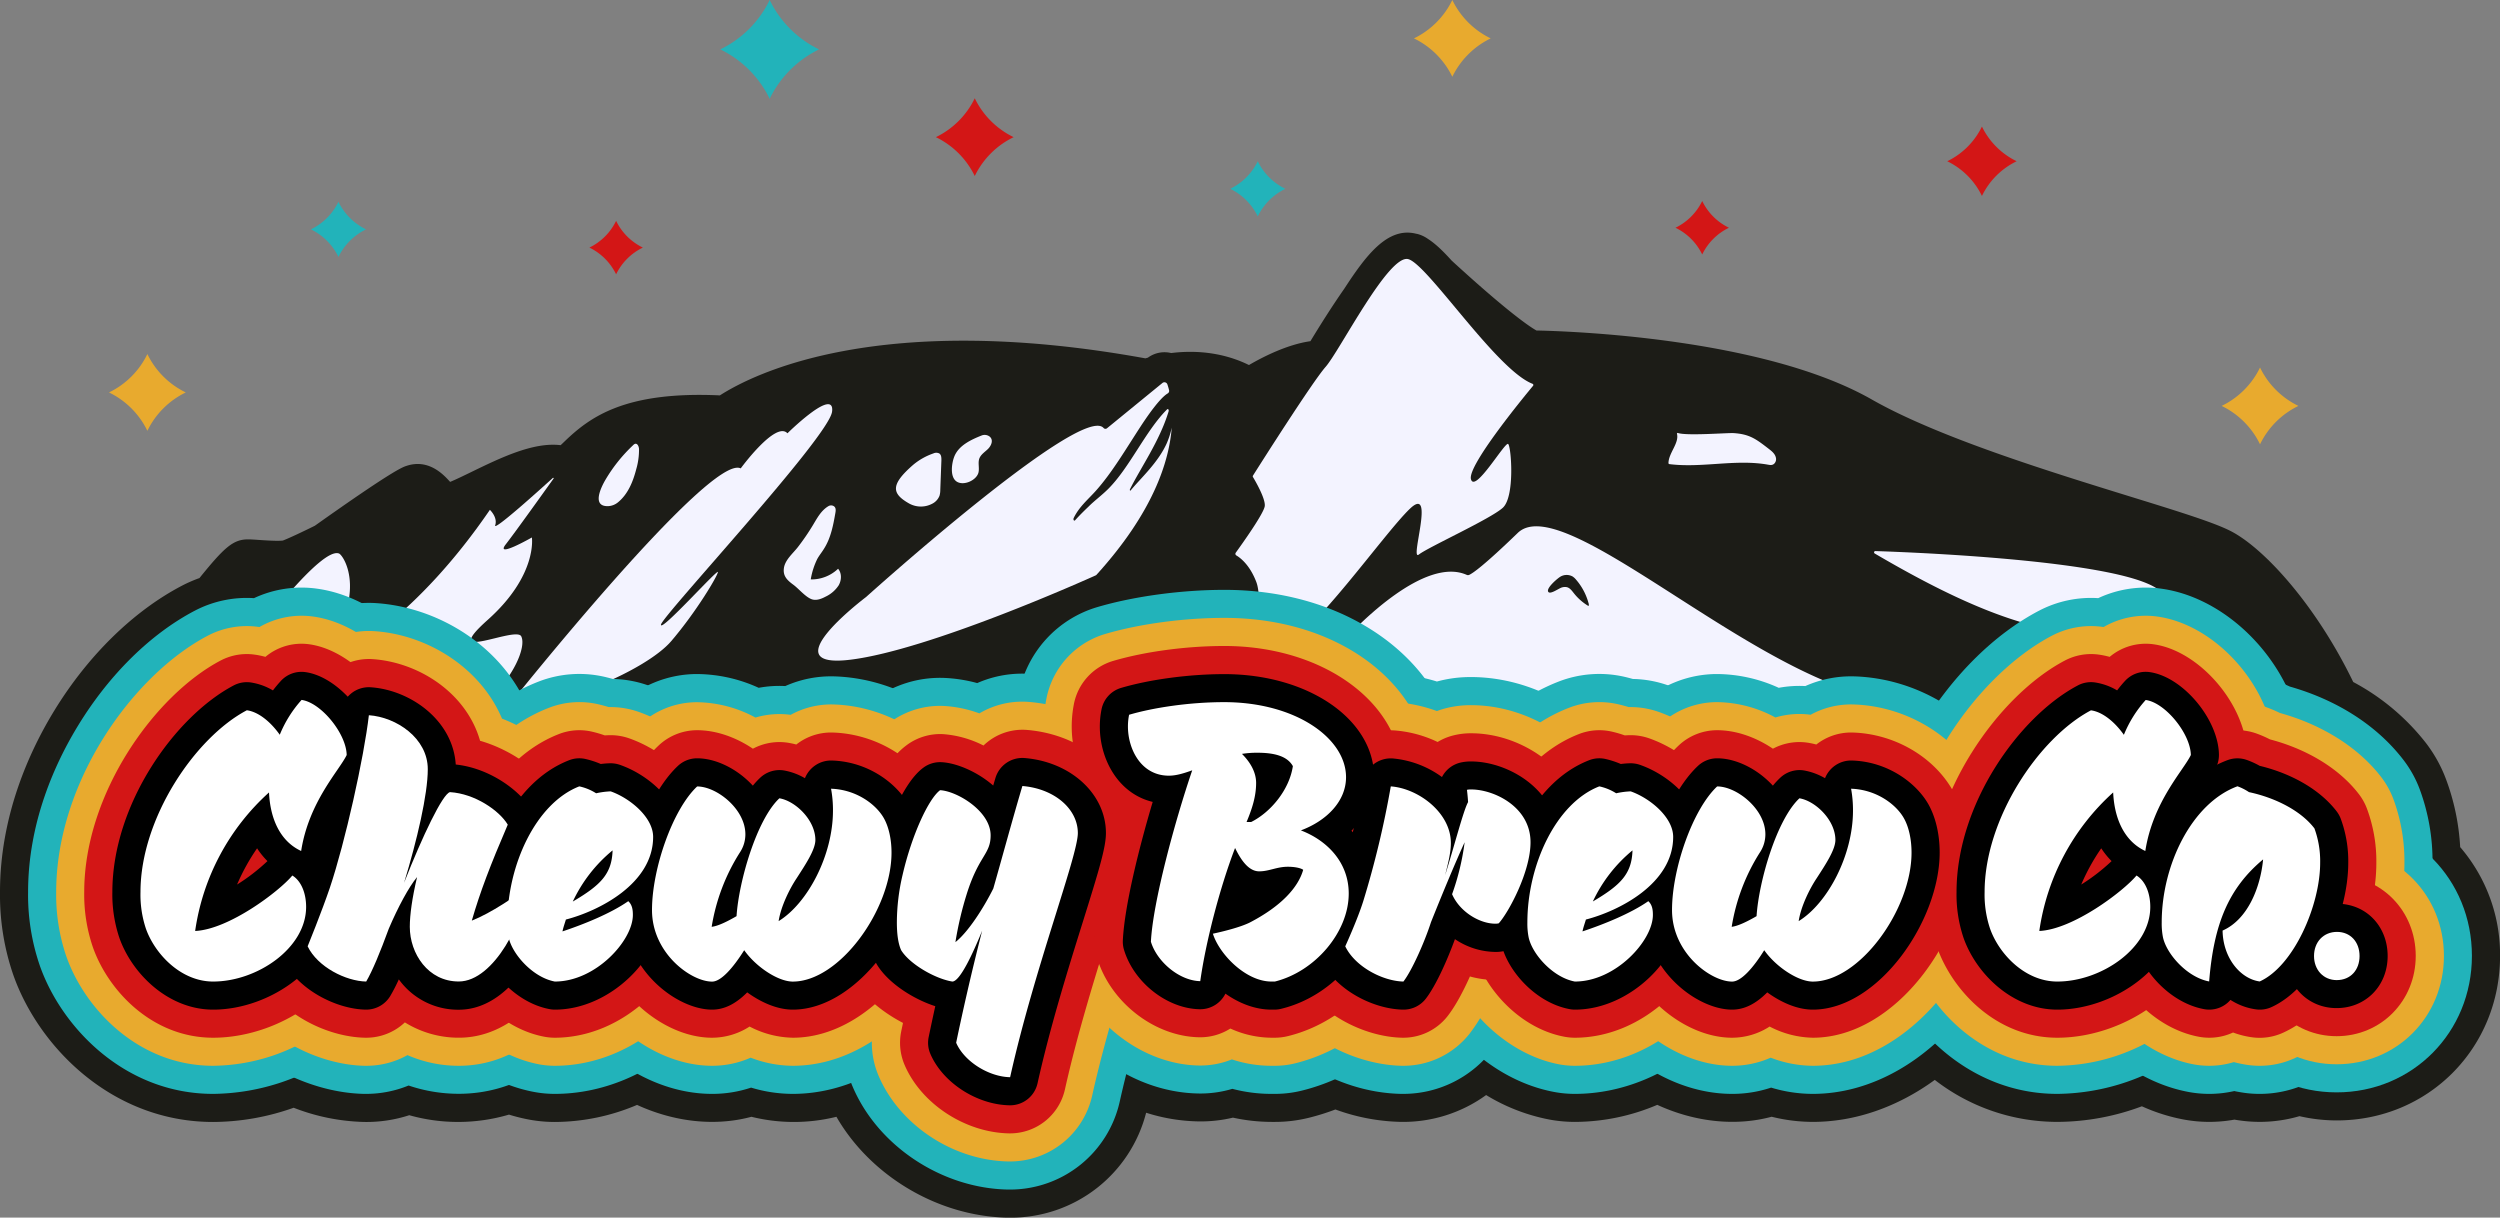 <svg id="Layer_1" data-name="Layer 1" xmlns="http://www.w3.org/2000/svg" viewBox="0 0 1172.16 570.9"><rect x="0" y="0" width="1172.16" height="570.9" fill="#808080" stroke="none"/><defs><style>.cls-1{fill:#fff;}.cls-2{fill:#1c1c17;}.cls-3{fill:#f3f3ff;}.cls-4{fill:#22b3ba;}.cls-5{fill:#e8aa2e;}.cls-6{fill:#d31616;}</style></defs><path class="cls-1" d="M1463.61,939.33a96.6,96.6,0,0,0-5.82-32.13,53.07,53.07,0,0,0-7.59-13.9c-8.48-11.14-20-20.37-33.76-27.1-17.65-38.36-42.07-62.87-53.47-68.72-19.44-10-118.93-33.55-168.77-62s-144.4-30.65-152.62-30.65c-6.37,0-32.43-23.06-47.18-36.61-3.79-4.2-7-7.33-9.25-8.6v0a2,2,0,0,0-1.11-.49l-.13,0c-4.45-1.16-12.09,8.81-19.55,20.29-9.82,14.05-19.21,30.23-19.21,30.23-13.46-2-36.25,13.69-36.25,13.69-13.68-9.86-29.38-9.17-38.95-7.37a7.88,7.88,0,0,0-.84-.89c.12.35.23.65.34,1a53.49,53.49,0,0,0-8.4,2.29l-1.14-.21c-142.67-26.47-195.46,17.41-195.46,17.41-68.78-4.49-64.29,26.16-79.13,23.17s-46.46,19.44-53.46,17.94-9.45-10.46-14-9-40.33,26.91-40.33,26.91-13.46,6.73-18,8.23-17.14,0-20.13,0c-1.55,0-8.59,8.32-15,16.29a52.33,52.33,0,0,0-10.11,4c-20.55,10.8-39.87,29.79-54.39,53.47C349.15,894.19,336.3,922,336.3,955a102,102,0,0,0,5.45,34.38c10.12,29,39.88,60.27,81.31,60.27a101.42,101.42,0,0,0,38-7.66,86.4,86.4,0,0,0,32.8,7.65h1a52.6,52.6,0,0,0,19.86-3.88,73.11,73.11,0,0,0,23.56,3.88,68.09,68.09,0,0,0,23.58-4.18,71,71,0,0,0,11.79,3.29,52,52,0,0,0,9.65.89,86.3,86.3,0,0,0,38.8-9.43,73,73,0,0,0,34.93,9.43,57.26,57.26,0,0,0,18.3-2.94,67.51,67.51,0,0,0,19.55,2.94,77.17,77.17,0,0,0,27.43-5.19c.25.66.47,1.32.75,2,11.89,27.75,41.82,47.51,72.77,48.07h1a52.7,52.7,0,0,0,51.41-41.23c.94-4.26,2-8.56,3.05-12.86a74.36,74.36,0,0,0,33.7,9,52.28,52.28,0,0,0,16-2.18,72.15,72.15,0,0,0,18.32,2.36h1.61a52.42,52.42,0,0,0,12.66-1.54,95.22,95.22,0,0,0,15.54-5.32,83.06,83.06,0,0,0,31.09,6.85h1a52.7,52.7,0,0,0,37.76-16,78.38,78.38,0,0,0,32.95,15.07,52,52,0,0,0,9.65.89,86.26,86.26,0,0,0,38.8-9.43,73,73,0,0,0,34.93,9.43,57.32,57.32,0,0,0,18.31-2.94,67.46,67.46,0,0,0,19.55,2.94c20.19,0,40.25-8.4,57.31-23.59,14.49,13.76,34.07,23.59,57.31,23.59a101.68,101.68,0,0,0,40.11-8.55,74.54,74.54,0,0,0,21.47,7.66,52.77,52.77,0,0,0,21.38-.43c1.57.33,3.17.61,4.78.84a52.69,52.69,0,0,0,25.33-2.75,64.44,64.44,0,0,0,17.89,2.52c35.57,0,63.44-28.11,63.44-64A64.1,64.1,0,0,0,1463.61,939.33Z" transform="translate(-323.13 -536.76)"/><path class="cls-2" d="M796.75,1107.67l-1.2,0c-32.63-.58-64.3-19.6-80.25-47.29a83,83,0,0,1-39.85,0c-17,4.58-36.06,2.49-53.63-5.57a99.3,99.3,0,0,1-38.56,8,65.92,65.92,0,0,1-12.06-1.11,84.27,84.27,0,0,1-9.43-2.34,84.44,84.44,0,0,1-46.75.28,64.81,64.81,0,0,1-21.46,3.16,97.21,97.21,0,0,1-32.74-6.66,113.83,113.83,0,0,1-37.76,6.67c-47.86,0-82.15-35.82-93.75-69.1A115.06,115.06,0,0,1,323.13,955c0-36,13.91-66.25,25.58-85.26,15.75-25.66,36.88-46.34,59.49-58.24a66.18,66.18,0,0,1,8.45-3.71c11.63-14.38,15.8-18.14,22.77-18.14,1.22,0,2.7.1,4.76.24,2.55.18,9.21.65,11.57.31,2.45-.89,9.35-4.13,15-6.94,36.65-26,41.08-27.46,43-28.08,10.37-3.43,17.35,4.18,20,7.05.13.14.28.31.44.47,2.79-1.16,6.85-3.13,10.06-4.7,13.62-6.61,29-14.08,41.73-12.51.62-.56,1.35-1.27,1.95-1.85,12-11.52,28.43-23.54,72.73-21.5,16.14-10.36,75.36-39.92,199.5-17.36l1.2-.34.21-.15a13.15,13.15,0,0,1,10.68-2c13.16-1.63,25.73.32,36.47,5.62,7.21-4.19,18.25-9.67,28.82-11.18,3.7-6.11,9.68-15.73,15.92-24.67,10.13-15.57,20.34-29.2,33.8-25.67l.17,0a15.07,15.07,0,0,1,5.18,2.36c3.12,2,6.47,5,11.18,10.22,23.84,21.87,35.77,30.62,39.75,32.75,14.45.28,106.15,3.24,157.21,32.35,30.86,17.59,82.88,33.67,120.86,45.41,22.91,7.08,39.46,12.2,47.4,16.27,15.64,8,40,34.68,57.47,70.78a106.83,106.83,0,0,1,34.23,28.78,65.77,65.77,0,0,1,9.48,17.37,107.63,107.63,0,0,1,6.43,31.26,77.32,77.32,0,0,1,18.7,51c0,43.26-33.65,77.15-76.61,77.15a78.44,78.44,0,0,1-17.44-2,66.2,66.2,0,0,1-27.57,2.07c-1-.13-2-.28-2.92-.45a66.76,66.76,0,0,1-11.81,1.06h0a65.89,65.89,0,0,1-12-1.11,85.65,85.65,0,0,1-19.59-6.2,114.05,114.05,0,0,1-39.57,7.31,93.78,93.78,0,0,1-57.53-19.68c-17.52,12.76-37.44,19.68-57.09,19.68a80.26,80.26,0,0,1-19.39-2.41c-17,4.58-36.07,2.49-53.64-5.58a99.13,99.13,0,0,1-38.56,8,66,66,0,0,1-12.06-1.11,89.07,89.07,0,0,1-29.62-11.48,66.28,66.28,0,0,1-39.91,12.58,94.75,94.75,0,0,1-30.76-5.82,109.46,109.46,0,0,1-12.46,3.9,66,66,0,0,1-15.83,1.93h-1.61a85.31,85.31,0,0,1-18.14-2,65,65,0,0,1-16.49,1.76,85.12,85.12,0,0,1-24.21-4.06A65.43,65.43,0,0,1,796.75,1107.67Zm-74.48-76.39a13.19,13.19,0,0,1,12.31,8.48l.31.85c.08.21.15.42.24.63,9.91,23.13,35,39.62,60.9,40.08h.72a39.27,39.27,0,0,0,38.55-30.93c.93-4.17,2-8.48,3.14-13.19a13.17,13.17,0,0,1,19-8.4,61.4,61.4,0,0,0,27.71,7.48,39.12,39.12,0,0,0,12-1.63,13.17,13.17,0,0,1,7.1-.12,59.56,59.56,0,0,0,15,1.93h1.61a40,40,0,0,0,9.5-1.15,83,83,0,0,0,13.39-4.59,13.19,13.19,0,0,1,10.49-.06,70.59,70.59,0,0,0,26.15,5.8h.75a39.71,39.71,0,0,0,28.31-12,13.17,13.17,0,0,1,17.45-1.28,65.31,65.31,0,0,0,27.36,12.59,40,40,0,0,0,7.24.66,72.69,72.69,0,0,0,32.88-8,13.16,13.16,0,0,1,12.26.22c14.14,7.76,29.61,9.93,42.72,5.54a13.25,13.25,0,0,1,8-.12,54.58,54.58,0,0,0,15.75,2.38c16.87,0,33.66-7,48.56-20.26a13.16,13.16,0,0,1,17.82.29c9.6,9.11,25.76,20,48.24,20a88.59,88.59,0,0,0,34.87-7.46,13.19,13.19,0,0,1,11.45.47,61.46,61.46,0,0,0,17.67,6.33,39.82,39.82,0,0,0,7.22.66h0a39.44,39.44,0,0,0,8.8-1,13.22,13.22,0,0,1,5.67,0c1.27.27,2.56.49,3.84.67a39.75,39.75,0,0,0,19-2.06,13.26,13.26,0,0,1,8.19-.29,51.61,51.61,0,0,0,14.24,2c28.19,0,50.27-22.32,50.27-50.81a51,51,0,0,0-14.67-36.33,13.18,13.18,0,0,1-3.84-9.07,83.27,83.27,0,0,0-5-27.85,39.55,39.55,0,0,0-5.69-10.42c-7.13-9.37-17.19-17.41-29.09-23.26a13.2,13.2,0,0,1-6.15-6.32c-17.18-37.34-39.83-58.55-47.52-62.5-5.89-3-24-8.61-43.16-14.54-39.14-12.1-92.75-28.67-126.12-47.69-48.56-27.68-145.15-28.92-146.1-28.92-5.55,0-12.45,0-56.09-40.08-.31-.28-.6-.58-.89-.89-.51-.57-1-1.09-1.42-1.55-1.83,2.3-4.37,5.79-7.79,11.05-.08.12-.16.25-.25.37-9.39,13.44-18.52,29.13-18.61,29.29a13.16,13.16,0,0,1-13.3,6.42c-4.73-.7-18.11,5.51-26.9,11.52a13.21,13.21,0,0,1-15.15-.18c-9.56-6.89-20.95-6.58-28.82-5.11l-.22,0-.17,0a42.53,42.53,0,0,0-6.17,1.64,13.49,13.49,0,0,1-7.17.67l-1.13-.21c-133.28-24.72-184.26,14.28-184.76,14.68a12.83,12.83,0,0,1-9.16,2.92C623.36,746,613,756,606.18,762.6c-4.7,4.52-11.79,11.36-23.47,9-4.72-.75-20.32,6.84-27,10.08-12.06,5.85-19.34,9.39-26.63,7.83a24.61,24.61,0,0,1-11.71-6.33c-7.57,4.9-20.84,14-32.21,22.13a14,14,0,0,1-1.74,1c-3.36,1.68-14.71,7.29-19.77,8.95s-11.9,1.48-19.69,1c-1.76,2-4.66,5.32-9.26,11.06a13.14,13.14,0,0,1-6.68,4.44,40.38,40.38,0,0,0-7.58,3c-18.48,9.72-36,27-49.3,48.7-9.9,16.13-21.69,41.62-21.69,71.49a89.55,89.55,0,0,0,4.72,30.08c8.63,24.74,33.87,51.4,68.87,51.4a88.38,88.38,0,0,0,33-6.69,13.21,13.21,0,0,1,10.32.16,73.44,73.44,0,0,0,27.7,6.53h.74a39.37,39.37,0,0,0,14.89-2.91,13.16,13.16,0,0,1,9.21-.27,58,58,0,0,0,38.37-.19,13.16,13.16,0,0,1,9.11,0,59.31,59.31,0,0,0,9.62,2.69,40,40,0,0,0,7.24.66,72.69,72.69,0,0,0,32.88-8,13.16,13.16,0,0,1,12.26.22c14.14,7.76,29.6,9.93,42.72,5.54a13.22,13.22,0,0,1,8-.12c12.8,3.86,25.64,2.92,38.52-1.95A13.15,13.15,0,0,1,722.27,1031.28Zm319.31-339.57h0Zm-65.51-22.5h0l.06,0Z" transform="translate(-323.13 -536.76)"/><path class="cls-2" d="M385.53,911.07s8.88-52,11.12-52,16.13-26.48,16.13-26.48S436,802,438.94,802s15.59,1.49,20.13,0,18-8.23,18-8.23,35.8-25.41,40.33-26.91,7,7.48,14,9,38.62-20.93,53.46-17.94S595.18,730.2,664,734.69c0,0,52.79-43.88,195.46-17.41l1.14.21s26.42-10.46,47.85,5c0,0,22.79-15.66,36.25-13.69,0,0,32.89-56.71,40-50S1032.87,704,1041.1,704s102.78,2.24,152.62,30.65,149.33,52,168.77,61.95,76.79,74.15,73.73,168.89-1003.26-7-1003.26-7S375.57,939.47,385.53,911.07Z" transform="translate(-323.13 -536.76)"/><path class="cls-3" d="M436.8,849.94a4.1,4.1,0,0,1-1.34-6c8.81-11.9,38.32-50.71,46.59-47.67,2.25.83,15.09,20.25-10.71,51.75a1.32,1.32,0,0,0,1.55,2c12.38-5.59,45.76-24.25,79.93-74.22,0,0,3.74,3.49,2.49,7.23-1.07,3.2,20.74-16.47,27-22.16a.23.23,0,0,1,.35.31c-4.31,6-18,25.17-22.41,30.82-5.19,6.73,12.26-3.24,12.26-3.24s2.74,17.69-20.69,38.62,13.21,2.74,15.7,7.73-3.74,19.43-15.7,29.9C540.7,874.74,458.52,861.64,436.8,849.94Z" transform="translate(-323.13 -536.76)"/><path class="cls-3" d="M562.29,866.75S656,749.14,670.43,756.37c0,0,16.39-22.43,21.9-16.45,0,0,19.52-19.27,20.93-12a5.91,5.91,0,0,1,0,1.81c-1.24,11.71-80,96.19-80.23,99.93S660,803,659.73,805s-10.18,18.68-21.91,32.39S583.22,869.49,562.29,866.75Z" transform="translate(-323.13 -536.76)"/><path class="cls-3" d="M872.51,737.26c-1.23,16-8.77,39.8-35.27,69a1.14,1.14,0,0,1-.37.27c-4.41,2-77.88,34.93-114.85,39.52-37.25,4.63,5.16-27.84,7.15-29.35l.13-.11c2.88-2.59,101-90.66,111.25-79.17a1.16,1.16,0,0,0,1.61.14l26-21.24a1.47,1.47,0,0,1,2.31.65c.24.71.52,1.61.79,2.7a1.38,1.38,0,0,1-.61,1.54c-3.87,2.29-9.85,11.1-12.72,15.49-6.83,10.44-13.33,21.62-21.1,30.29-3.59,4-7.71,7.35-10.27,12.63-.38.79.16,1.62.67,1.05,2-2.23,4-4.2,6.15-6.26,3-3,6.25-5.33,9.28-8.34,10.19-10.16,17.51-27.19,27.64-37.34.48-.48,1,.16.72,1-4.15,13.74-13.12,26.42-18.09,36.43-.2.41.08.85.34.53,4.87-5.94,12.74-12.86,16.93-22.14A38,38,0,0,0,872.51,737.26Z" transform="translate(-323.13 -536.76)"/><path class="cls-3" d="M902.81,797.19a.89.89,0,0,1-.27-1.3c2.67-3.69,13.16-18.36,13.59-21.83s-4.48-11.9-5.54-13.64a.61.61,0,0,1,0-.64c2.52-4,27.79-43.87,34.06-51,6.6-7.49,29.54-52.93,38.76-50.52,9.06,2.37,41.31,51.9,58.25,58.44a.61.61,0,0,1,.23,1c-4.22,5.08-30.69,37.26-29.09,43.68,1.75,7,16-17.69,17.45-16.45s3.24,24.67-2.5,29.9-34.88,18.44-39.37,21.93,8-33.14-4.23-21.43-45.85,60.06-60.8,65.29-7.23-20.8-11.22-31.08C909.07,801.59,904.67,798.29,902.81,797.19Z" transform="translate(-323.13 -536.76)"/><path class="cls-3" d="M1214.9,865.14c-61.3-1.5-157.73-100.18-180.16-78.5-15.85,15.33-21.06,18.89-22.75,19.66a1.42,1.42,0,0,1-1.16,0c-19.74-8.78-51.05,23.62-57.51,30.63a1.44,1.44,0,0,0,.34,2.21C1053.83,897,1275.89,866.62,1214.9,865.14Zm-147-44.24a24.93,24.93,0,0,1-6.84-6c-.93-1.17-1.88-2.51-3.33-2.85a4.86,4.86,0,0,0-2.27.14c-1.44.37-5.79,3.71-6.49,1.88s4.6-6.29,5.89-7a5.76,5.76,0,0,1,5.63,0,7.43,7.43,0,0,1,1.62,1.5,27.91,27.91,0,0,1,5.83,11A1.61,1.61,0,0,1,1067.93,820.9Z" transform="translate(-323.13 -536.76)"/><path class="cls-3" d="M1202.12,796.28a.61.61,0,0,1,.34-1.14c20.38.66,162.59,6.14,131.08,29C1300.17,848.32,1244.73,821.23,1202.12,796.28Z" transform="translate(-323.13 -536.76)"/><path class="cls-3" d="M704.39,782.79c1.93-3.23,3.78-6.68,7.07-8.66a2.47,2.47,0,0,1,2.45-.14c1.27.68,1.11,2.08.9,3.27-1,5.71-2.11,11.59-5.17,16.52-1,1.7-2.32,3.26-3.29,5a34.34,34.34,0,0,0-3.09,9.65,18.14,18.14,0,0,0,12.82-5c1.8,2.1,1.65,5.39.27,7.78a14.9,14.9,0,0,1-6.22,5.34c-2,1.07-4.41,1.95-6.54,1.13-2.89-1.1-5.93-4.86-8.47-6.74-2.86-2.11-5-4.07-4.43-7.89s4.26-6.85,6.47-9.69A107.48,107.48,0,0,0,704.39,782.79Z" transform="translate(-323.13 -536.76)"/><path class="cls-3" d="M760.72,749.37a3.14,3.14,0,0,1,2.8,0c1,.66,1,2,1,3.19L764,766.34a10.17,10.17,0,0,1-.35,2.81,7.06,7.06,0,0,1-3.66,3.9,11.34,11.34,0,0,1-10.59-.21c-8.31-4.7-8.73-8.83,1.72-18A29.84,29.84,0,0,1,760.72,749.37Z" transform="translate(-323.13 -536.76)"/><path class="cls-3" d="M770.63,750.66c2.09-5.06,7.74-7.71,12.66-9.68a3.86,3.86,0,0,1,3.75.4c2.07,1.57.91,4.32-.7,5.9-1.42,1.39-3.25,2.51-4,4.37-.79,2.05.05,4.39-.41,6.54-.79,3.7-6.92,6.54-10.25,4.36S769.36,753.74,770.63,750.66Z" transform="translate(-323.13 -536.76)"/><path class="cls-3" d="M620.06,745.41a2.12,2.12,0,0,1,.82-.55c1.14-.31,1.81,1.25,1.86,2.43a32.3,32.3,0,0,1-1.27,9.35c-1.51,5.85-3.86,11.77-8.57,15.62a7.75,7.75,0,0,1-4.59,1.81c-8,.3-3.23-9.12-1.17-12.59A73.66,73.66,0,0,1,620.06,745.41Z" transform="translate(-323.13 -536.76)"/><path class="cls-3" d="M1109.41,740.17c1.06,4.44-3.88,8.89-4,13.69a.51.51,0,0,0,.45.51c15.3,1.92,31-2.45,46.18.25,1.1.2,2.28.43,3.22-.75a3,3,0,0,0,.54-2.45c-.37-1.85-1.88-3.06-3.31-4.17-6.06-4.68-9-6.92-16.53-7.42-2.77-.18-22.06,1.36-26.12-.06A.33.33,0,0,0,1109.41,740.17Z" transform="translate(-323.13 -536.76)"/><path class="cls-4" d="M912.85,612.36h0a27.81,27.81,0,0,0,12.93,12.93h0a27.81,27.81,0,0,0-12.93,12.93h0a27.79,27.79,0,0,0-12.92-12.93h0a27.79,27.79,0,0,0,12.92-12.93Z" transform="translate(-323.13 -536.76)"/><path class="cls-4" d="M481.82,631.38h0a27.79,27.79,0,0,0,12.93,12.92h0a27.85,27.85,0,0,0-12.93,12.93h0A27.83,27.83,0,0,0,468.9,644.3h0a27.77,27.77,0,0,0,12.92-12.92Z" transform="translate(-323.13 -536.76)"/><path class="cls-4" d="M684,536.76h0a49.82,49.82,0,0,0,23.16,23.16h0A49.82,49.82,0,0,0,684,583.08h0a49.82,49.82,0,0,0-23.16-23.16h0A49.82,49.82,0,0,0,684,536.76Z" transform="translate(-323.13 -536.76)"/><path class="cls-4" d="M423.06,1049.64c-41.43,0-71.19-31.24-81.31-60.27A102,102,0,0,1,336.3,955c0-33,12.85-60.8,23.64-78.37,14.52-23.68,33.84-42.67,54.39-53.47a52.62,52.62,0,0,1,27.88-5.95,52.61,52.61,0,0,1,29.47-4.46c34.87,4.79,66,40.81,66.67,77.08a52.74,52.74,0,0,1-5.09,23.54,103.37,103.37,0,0,1-8.59,14.26c-3.41,5-6.65,9.72-7.91,14.46a76.93,76.93,0,0,1,2.58,19.9c0,25.55-12.71,49.86-34.86,66.7A103.69,103.69,0,0,1,423.06,1049.64Z" transform="translate(-323.13 -536.76)"/><path class="cls-4" d="M494.82,1049.64h-1c-25.09-.47-58.92-15.16-73.92-46.32a52.66,52.66,0,0,1-1.34-42.69c1.69-4.15,6.65-16.64,9.31-24.51,6.2-18.45,14.06-54.63,15.88-70.14a52.66,52.66,0,0,1,56-46.42c27.23,1.89,55.12,18,68.51,43.89,16,7.25,29.85,18.93,38.25,33a52.71,52.71,0,0,1,7.37,28.59,52.48,52.48,0,0,1,8.28,28.29c0,24.42-12.12,46.49-17.33,54.85-16.65,26.71-40.29,41.42-66.56,41.42a73.11,73.11,0,0,1-23.56-3.88A52.6,52.6,0,0,1,494.82,1049.64Z" transform="translate(-323.13 -536.76)"/><path class="cls-4" d="M583.26,1049.64a52,52,0,0,1-9.65-.89c-30.46-5.67-57.66-32.33-63.67-62.22a83.94,83.94,0,0,1-1.61-17.19c0-41.79,21.06-95,67.3-113a52.71,52.71,0,0,1,31.17-2.19c1.23.29,2.44.61,3.65.95a52.4,52.4,0,0,1,16.53,3c26.52,9.36,55.06,35.57,55.06,71a79.22,79.22,0,0,1-9.52,37.92c-.42,20.33-10.5,41.14-27.82,57.3S605.43,1049.64,583.26,1049.64Z" transform="translate(-323.13 -536.76)"/><path class="cls-4" d="M694.84,1049.64a67.51,67.51,0,0,1-19.55-2.94,57.26,57.26,0,0,1-18.3,2.94c-19.46,0-39.57-9-55.18-24.74a86.93,86.93,0,0,1-25.67-61.48c0-30.28,13-73.11,37.82-96.38a52.72,52.72,0,0,1,36-14.25,70.71,70.71,0,0,1,28.9,6.46,52.91,52.91,0,0,1,12.46-.82,52.74,52.74,0,0,1,23.06-4.54c28.43.88,55.49,16.77,69,40.48,8.64,15.28,10.45,31.34,10.45,42.14,0,24.1-9.29,50.29-25.48,71.87C748.65,1034.6,721.86,1049.64,694.84,1049.64ZM625.37,908.48l-.08.13Z" transform="translate(-323.13 -536.76)"/><path class="cls-4" d="M796.75,1094.5h-1c-30.95-.56-60.88-20.32-72.77-48.07a52.57,52.57,0,0,1-4.09-16.61,77.11,77.11,0,0,1-18.06-19.75,51,51,0,0,1-3.4-6.41c-4.44-10-6.51-21-6.51-34.49a151.09,151.09,0,0,1,4.1-34.39c4.46-19.2,15.25-53.52,37.69-70a52.69,52.69,0,0,1,33.6-10.15,70,70,0,0,1,15,2.4,52.48,52.48,0,0,1,25.51-4.24c42.37,3.52,74.32,35.58,74.32,74.56,0,13-3.94,25.62-12.57,53.25-6.62,21.16-14.84,47.5-20.44,72.66A52.7,52.7,0,0,1,796.75,1094.5Z" transform="translate(-323.13 -536.76)"/><path class="cls-4" d="M920.87,1049.64h-1.61a72.15,72.15,0,0,1-18.32-2.36,52.28,52.28,0,0,1-16,2.18c-32.46-.61-63-24.13-72.59-55.93a52.77,52.77,0,0,1-2.19-17.8c.67-13.53,4.09-30.67,8.06-46.65-11.78-13.42-18.89-31.47-18.89-51.6a80.07,80.07,0,0,1,1.56-15.88,52.69,52.69,0,0,1,36.75-40.2c17.14-5.06,39.41-8.08,59.58-8.08,26.11,0,50.17,6.61,69.58,19.12,25.51,16.45,40.15,41.5,40.15,68.73a72.76,72.76,0,0,1-4.37,24.82,81.09,81.09,0,0,1,5.63,29.71c0,42.14-32.09,81.86-74.65,92.4A52.42,52.42,0,0,1,920.87,1049.64Z" transform="translate(-323.13 -536.76)"/><path class="cls-4" d="M981.15,1049.64h-1c-30.57-.57-60.9-19.62-73.75-46.32a52.69,52.69,0,0,1-.45-44.75c1.77-3.87,4.92-11.33,6.06-15,.05-.13.09-.27.14-.41a389.86,389.86,0,0,0,11.09-46.26,52.67,52.67,0,0,1,55.67-44,80.07,80.07,0,0,1,17.93,3.4l1.36-.35a59.35,59.35,0,0,1,14.69-1.74c38.71,0,80.48,29.6,80.48,77.43,0,30.29-17.38,61-28.34,73.2a52.65,52.65,0,0,1-22.52,14.79,55.29,55.29,0,0,1-15.07,2.82,78.85,78.85,0,0,1-4.89,7A52.67,52.67,0,0,1,981.15,1049.64Z" transform="translate(-323.13 -536.76)"/><path class="cls-4" d="M1061.51,1049.64a52,52,0,0,1-9.65-.89c-30.46-5.67-57.66-32.33-63.67-62.22a84,84,0,0,1-1.6-17.19c0-41.79,21-95,67.29-113a52.72,52.72,0,0,1,31.17-2.19c1.23.29,2.45.61,3.65.95a52.35,52.35,0,0,1,16.53,3c26.52,9.36,55.06,35.57,55.06,71a79.22,79.22,0,0,1-9.52,37.92c-.42,20.33-10.5,41.14-27.82,57.3S1083.68,1049.64,1061.51,1049.64Z" transform="translate(-323.13 -536.76)"/><path class="cls-4" d="M1173.1,1049.64a67.46,67.46,0,0,1-19.55-2.94,57.32,57.32,0,0,1-18.31,2.94c-19.46,0-39.57-9-55.17-24.74a86.89,86.89,0,0,1-25.67-61.48c0-30.28,13-73.11,37.82-96.38a52.67,52.67,0,0,1,36-14.25,70.64,70.64,0,0,1,28.9,6.46,52.91,52.91,0,0,1,12.46-.82,52.77,52.77,0,0,1,23.06-4.54c28.43.88,55.5,16.77,68.95,40.48,8.64,15.29,10.45,31.35,10.45,42.14,0,24.1-9.29,50.29-25.48,71.87C1226.9,1034.6,1200.12,1049.64,1173.1,1049.64Zm-69.48-141.16-.08.13Z" transform="translate(-323.13 -536.76)"/><path class="cls-4" d="M1287.72,1049.64c-41.43,0-71.2-31.24-81.31-60.27A102,102,0,0,1,1201,955c0-33,12.85-60.8,23.63-78.37,14.53-23.68,33.85-42.67,54.4-53.47a52.62,52.62,0,0,1,27.88-5.95,52.61,52.61,0,0,1,29.47-4.46c34.87,4.79,66,40.81,66.66,77.08a52.6,52.6,0,0,1-5.08,23.54,103.37,103.37,0,0,1-8.59,14.26c-3.41,5-6.65,9.72-7.91,14.46A76.93,76.93,0,0,1,1384,962c0,25.55-12.71,49.86-34.87,66.7A103.63,103.63,0,0,1,1287.72,1049.64Z" transform="translate(-323.13 -536.76)"/><path class="cls-4" d="M1358.94,1049.64a52.32,52.32,0,0,1-9.64-.89c-30.46-5.67-57.67-32.33-63.68-62.22a84,84,0,0,1-1.6-17.19c0-51.47,28.76-98.05,69.93-113.28a52.66,52.66,0,0,1,36.25-.1c2.23.81,4.42,1.71,6.55,2.71,22.38,6.36,41.15,18.47,53.45,34.63a53.07,53.07,0,0,1,7.59,13.9,96.91,96.91,0,0,1,5.86,34.15c0,37.31-20.83,86.32-59.43,103.67a52.79,52.79,0,0,1-28.76,4.14c-1.61-.23-3.21-.51-4.78-.84A52.56,52.56,0,0,1,1358.94,1049.64Z" transform="translate(-323.13 -536.76)"/><path class="cls-4" d="M1418.68,1048.93c-35.48,0-63.26-28.11-63.26-64s27.86-64,63.44-64,63.26,28.1,63.26,64S1454.25,1048.93,1418.68,1048.93Zm0-105.36c-22.72,0-41.91,18.95-41.91,41.38s19.27,41.37,42.09,41.37,41.91-18.95,41.91-41.37S1441.49,943.57,1418.68,943.57Z" transform="translate(-323.13 -536.76)"/><path class="cls-5" d="M1004.07,536.76h0a38.65,38.65,0,0,0,18,18h0a38.7,38.7,0,0,0-18,18h0a38.74,38.74,0,0,0-18-18h0a38.7,38.7,0,0,0,18-18Z" transform="translate(-323.13 -536.76)"/><path class="cls-5" d="M392.23,702.76h0a38.68,38.68,0,0,0,18,18h0a38.74,38.74,0,0,0-18,18h0a38.7,38.7,0,0,0-18-18h0a38.63,38.63,0,0,0,18-18Z" transform="translate(-323.13 -536.76)"/><path class="cls-5" d="M1382.78,709.08h0a38.7,38.7,0,0,0,18,18h0a38.65,38.65,0,0,0-18,18h0a38.7,38.7,0,0,0-18-18h0a38.74,38.74,0,0,0,18-18Z" transform="translate(-323.13 -536.76)"/><path class="cls-5" d="M423.06,1036.47c-35,0-60.24-26.66-68.88-51.43a89.41,89.41,0,0,1-4.71-30c0-51.86,36.09-101.83,71-120.19a39.48,39.48,0,0,1,23.62-4.19l.68.09a39.57,39.57,0,0,1,25.13-4.92c28.41,3.91,54.76,34.54,55.29,64.28a39.44,39.44,0,0,1-3.82,17.65,90.48,90.48,0,0,1-7.56,12.47c-4.29,6.27-9.15,13.38-10.43,21.66l-.15.89A62.9,62.9,0,0,1,506.17,962c0,21.4-10.81,41.89-29.66,56.21A90.23,90.23,0,0,1,423.06,1036.47ZM488.88,908Z" transform="translate(-323.13 -536.76)"/><path class="cls-5" d="M494.82,1036.47h-.74c-21.86-.41-50.28-13.9-62.31-38.87a39.5,39.5,0,0,1-1-32c.06-.16,6.25-15.4,9.59-25.25,6.55-19.51,14.55-56.39,16.48-72.83a39.48,39.48,0,0,1,42-34.82c24.42,1.69,49.48,16.84,59.67,41,15.33,6,29,16.65,36.68,29.55a39.48,39.48,0,0,1,5.19,25.52A39.53,39.53,0,0,1,609,953.37c0,28.21-25,83.1-70.72,83.1a59.88,59.88,0,0,1-24.1-5A39.44,39.44,0,0,1,494.82,1036.47Z" transform="translate(-323.13 -536.76)"/><path class="cls-5" d="M583.26,1036.47a40,40,0,0,1-7.24-.66c-25-4.67-48.27-27.39-53.18-51.92a71,71,0,0,1-1.34-14.55c0-37.45,18.44-84.93,58.91-100.68A39.39,39.39,0,0,1,603.78,867q2.43.57,4.76,1.29a40,40,0,0,1,14.06,2.25c22.29,7.86,46.27,29.56,46.27,58.6a66.59,66.59,0,0,1-9.54,34.46c0,.7,0,1.42,0,2.14,0,17.11-8.61,35-23.64,49S602.08,1036.47,583.26,1036.47Z" transform="translate(-323.13 -536.76)"/><path class="cls-5" d="M694.84,1036.47a55.78,55.78,0,0,1-19.76-3.8,44.57,44.57,0,0,1-18.09,3.8c-32,0-67.68-31.24-67.68-73.05,0-26.77,11.8-66.28,33.66-86.77A39.48,39.48,0,0,1,650,866a59.08,59.08,0,0,1,27.34,7.2,39.22,39.22,0,0,1,16.51-1.28A39.43,39.43,0,0,1,714,867.06c23.94.74,46.67,14,57.9,33.81,7.23,12.77,8.74,26.42,8.74,35.64C780.64,981.79,742.37,1036.47,694.84,1036.47Zm-58.29-121,0,.07Z" transform="translate(-323.13 -536.76)"/><path class="cls-5" d="M796.75,1081.33H796c-25.94-.46-51-17-60.9-40.09A39.52,39.52,0,0,1,732,1023c-7.93-5.33-15.09-12.08-20-19.93a39.47,39.47,0,0,1-2.55-4.81c-3.67-8.25-5.38-17.51-5.38-29.14a137.62,137.62,0,0,1,3.76-31.36c3.28-14.12,12.93-47.92,32.66-62.39a39.5,39.5,0,0,1,25.2-7.61,57.67,57.67,0,0,1,16.64,3.48,39.39,39.39,0,0,1,23.38-5.36c35.48,3,62.24,29.37,62.24,61.44,0,10.47-3.08,20.85-12,49.32-6.68,21.4-15,48-20.72,73.72A39.51,39.51,0,0,1,796.75,1081.33Z" transform="translate(-323.13 -536.76)"/><path class="cls-5" d="M920.87,1036.47h-1.61a58.79,58.79,0,0,1-18.55-3,39.37,39.37,0,0,1-15.56,2.87c-26.47-.49-52.36-20.51-60.23-46.56a39.45,39.45,0,0,1-1.63-13.36c.68-13.93,4.79-33.23,9.51-51.25-12.52-11.37-20.33-28.36-20.33-47.64a66.88,66.88,0,0,1,1.31-13.3A39.5,39.5,0,0,1,841.34,834c16-4.72,36.87-7.54,55.85-7.54,23.58,0,45.17,5.89,62.44,17,21.68,14,34.12,35,34.12,57.66a59.8,59.8,0,0,1-5.41,24.8A68.56,68.56,0,0,1,995,955.7c0,36.27-27.79,70.49-64.64,79.62A39.52,39.52,0,0,1,920.87,1036.47Zm-54-175.07h0Z" transform="translate(-323.13 -536.76)"/><path class="cls-5" d="M981.15,1036.47h-.75c-21.1-.4-49.54-12.73-62.12-38.87a39.49,39.49,0,0,1-.34-33.56c2-4.3,5.33-12.28,6.65-16.53,0-.1.07-.21.1-.31a405.13,405.13,0,0,0,11.55-48.15,39.54,39.54,0,0,1,41.76-33,69.34,69.34,0,0,1,18.85,4.1,39.27,39.27,0,0,1,4.54-1.41,46.6,46.6,0,0,1,11.51-1.35c32.37,0,67.32,24.57,67.32,64.26,0,24.93-14.91,53.17-25,64.41a39.59,39.59,0,0,1-16.88,11.1,44.06,44.06,0,0,1-14.15,2.22c-1.44,0-2.88-.06-4.32-.17a82,82,0,0,1-7.67,12.16A39.52,39.52,0,0,1,981.15,1036.47Zm-31.88-62.8Z" transform="translate(-323.13 -536.76)"/><path class="cls-5" d="M1061.51,1036.47a40,40,0,0,1-7.24-.66c-25-4.67-48.26-27.39-53.18-51.92a71,71,0,0,1-1.33-14.55c0-37.45,18.43-84.93,58.9-100.68A39.4,39.4,0,0,1,1082,867q2.43.57,4.76,1.29a40,40,0,0,1,14.06,2.25c22.29,7.86,46.27,29.56,46.27,58.6a66.59,66.59,0,0,1-9.54,34.46c0,.7,0,1.42,0,2.14,0,17.11-8.62,35-23.65,49S1080.33,1036.47,1061.51,1036.47Z" transform="translate(-323.13 -536.76)"/><path class="cls-5" d="M1173.1,1036.47a55.79,55.79,0,0,1-19.77-3.8,44.57,44.57,0,0,1-18.09,3.8c-31.94,0-67.67-31.24-67.67-73.05,0-26.77,11.79-66.28,33.65-86.77a39.51,39.51,0,0,1,27-10.69,59,59,0,0,1,27.34,7.2,39.22,39.22,0,0,1,16.51-1.28,39.44,39.44,0,0,1,20.17-4.82c23.94.74,46.66,14,57.9,33.81,7.22,12.78,8.73,26.43,8.73,35.64C1258.89,981.79,1220.62,1036.47,1173.1,1036.47Zm-58.3-121,0,.07Z" transform="translate(-323.13 -536.76)"/><path class="cls-5" d="M1287.72,1036.47c-35,0-60.24-26.66-68.88-51.43a89.16,89.16,0,0,1-4.71-30c0-51.86,36.09-101.83,71-120.19a39.48,39.48,0,0,1,23.62-4.19l.68.09a39.55,39.55,0,0,1,25.12-4.92c28.41,3.91,54.77,34.54,55.3,64.28a39.44,39.44,0,0,1-3.82,17.65,90.48,90.48,0,0,1-7.56,12.47c-4.29,6.27-9.15,13.38-10.43,21.66l-.15.89a62.9,62.9,0,0,1,2.95,19.25c0,21.4-10.81,41.89-29.66,56.21A90.23,90.23,0,0,1,1287.72,1036.47ZM1353.54,908Z" transform="translate(-323.13 -536.76)"/><path class="cls-5" d="M1358.94,1036.47a40.1,40.1,0,0,1-7.23-.66c-25-4.67-48.27-27.4-53.18-51.92a71,71,0,0,1-1.34-14.55c0-37.69,19.19-85.35,61.33-100.93a39.47,39.47,0,0,1,27.19-.07,65.44,65.44,0,0,1,6.44,2.73c19.88,5.5,37,16.3,47.57,30.21a39.55,39.55,0,0,1,5.69,10.42,84.14,84.14,0,0,1,5.07,29.65c0,33.64-19.32,77.12-51.66,91.65a39.46,39.46,0,0,1-21.57,3.11,54,54,0,0,1-6.74-1.37A39.26,39.26,0,0,1,1358.94,1036.47Z" transform="translate(-323.13 -536.76)"/><path class="cls-5" d="M1418.68,1035.76c-28.09,0-50.09-22.32-50.09-50.81s22.08-50.81,50.27-50.81S1469,956.45,1469,985,1446.87,1035.76,1418.68,1035.76Zm0-79c-15.31,0-28.74,13.18-28.74,28.21s13.51,28.2,28.92,28.2c15.58,0,28.74-12.91,28.74-28.2S1434.36,956.74,1418.68,956.74Z" transform="translate(-323.13 -536.76)"/><path class="cls-6" d="M1121.24,631h0a26.92,26.92,0,0,0,12.53,12.54h0a26.92,26.92,0,0,0-12.53,12.54h0a27,27,0,0,0-12.54-12.54h0A27,27,0,0,0,1121.24,631Z" transform="translate(-323.13 -536.76)"/><path class="cls-6" d="M612,640.31h0a27,27,0,0,0,12.54,12.53h0A27,27,0,0,0,612,665.38h0a27,27,0,0,0-12.53-12.54h0A26.9,26.9,0,0,0,612,640.31Z" transform="translate(-323.13 -536.76)"/><path class="cls-6" d="M1252.39,596.09h0a35,35,0,0,0,16.28,16.27h0a35,35,0,0,0-16.28,16.28h0a35,35,0,0,0-16.27-16.28h0a35,35,0,0,0,16.27-16.27Z" transform="translate(-323.13 -536.76)"/><path class="cls-6" d="M780.16,582.84h0a39.21,39.21,0,0,0,18.23,18.23h0a39.21,39.21,0,0,0-18.23,18.23h0a39.21,39.21,0,0,0-18.23-18.23h0a39.21,39.21,0,0,0,18.23-18.23Z" transform="translate(-323.13 -536.76)"/><path class="cls-6" d="M423.06,1023.31c-28.57,0-49.29-22.09-56.44-42.61a76.49,76.49,0,0,1-4-25.71c0-46.26,33.19-92.36,63.95-108.53a26.37,26.37,0,0,1,15.75-2.8,39.76,39.76,0,0,1,5.25,1.08,26.32,26.32,0,0,1,20.5-5.91c21.76,3,43.51,28.48,43.92,51.46a26.42,26.42,0,0,1-2.54,11.77,79.63,79.63,0,0,1-6.54,10.69c-4.82,7.06-10.83,15.84-12.57,27.07a27,27,0,0,1-.85,3.71A48.92,48.92,0,0,1,493,962C493,998.12,456.14,1023.31,423.06,1023.31Z" transform="translate(-323.13 -536.76)"/><path class="cls-6" d="M494.82,1023.31h-.49c-17.84-.33-41-11.23-50.69-31.41a26.34,26.34,0,0,1-.67-21.35c.06-.15,6.39-15.74,9.86-26,6.25-18.61,14.89-56.75,17.09-75.52a26.35,26.35,0,0,1,28-23.22c21.62,1.51,43.87,15.81,50.3,38.27,14.74,4.28,28.62,14.06,35.64,25.86a26.32,26.32,0,0,1,2,22.79,26.34,26.34,0,0,1,10,20.63c0,24.66-21.85,69.94-57.55,69.94a47.78,47.78,0,0,1-25.35-7.18A26.36,26.36,0,0,1,494.82,1023.31Z" transform="translate(-323.13 -536.76)"/><path class="cls-6" d="M583.26,1023.31a26.15,26.15,0,0,1-4.83-.45c-22.15-4.13-39.28-24.68-42.68-41.58a58.13,58.13,0,0,1-1.08-11.94c0-34.16,17.35-75.5,50.52-88.41a26.26,26.26,0,0,1,15.58-1.1,56.71,56.71,0,0,1,5.93,1.73c1-.06,1.9-.1,2.75-.1a26.21,26.21,0,0,1,8.77,1.51c18,6.37,37.48,23.54,37.48,46.18a54.17,54.17,0,0,1-9.86,31.09,41.81,41.81,0,0,1,.36,5.51c0,13.47-7.1,27.82-19.47,39.37C614.17,1016.85,598.73,1023.31,583.26,1023.31Z" transform="translate(-323.13 -536.76)"/><path class="cls-6" d="M694.84,1023.31a45.48,45.48,0,0,1-20.26-5.24,32.52,32.52,0,0,1-17.59,5.24c-25.21,0-54.51-26.16-54.51-59.89,0-24.34,11-59.86,29.5-77.16a26.32,26.32,0,0,1,18-7.13c8.75,0,18,3.18,26.16,8.67a26.3,26.3,0,0,1,16.74-2.75c1.2.2,2.41.47,3.61.79a26.32,26.32,0,0,1,17.1-5.62c19.44.6,37.83,11.26,46.85,27.14,4.53,8,7,18.36,7,29.15C767.47,975.58,734,1023.31,694.84,1023.31ZM647.73,922.4l0,0Z" transform="translate(-323.13 -536.76)"/><path class="cls-6" d="M796.74,1068.16h-.48c-20.59-.37-41.21-13.87-49-32.1a26.45,26.45,0,0,1-1.58-15.74c.26-1.25.54-2.56.83-3.95-9.17-4.78-18-11.75-23.24-20.2a25.9,25.9,0,0,1-1.7-3.21c-2.9-6.51-4.25-14.07-4.25-23.79a124,124,0,0,1,3.4-28.32c2.32-10,11-42.6,27.64-54.81a26.35,26.35,0,0,1,16.8-5.08,49.68,49.68,0,0,1,19.1,5.35A26.3,26.3,0,0,1,804.66,879c28.6,2.38,50.17,23.16,50.17,48.32,0,8.64-3.28,19.5-11.38,45.4-6.75,21.63-15.16,48.54-21,74.78A26.34,26.34,0,0,1,796.74,1068.16Z" transform="translate(-323.13 -536.76)"/><path class="cls-6" d="M920.87,1023.31h-1.61A47.1,47.1,0,0,1,900,1019a26.37,26.37,0,0,1-14.62,4.1c-21-.39-41.58-16.38-47.87-37.2a26.26,26.26,0,0,1-1.09-8.9c.71-14.52,5.77-36.79,11.35-56.91-14.17-9.06-22.15-26-22.15-42.63a54.5,54.5,0,0,1,1.05-10.72,26.34,26.34,0,0,1,18.38-20.1c14.85-4.38,34.33-7,52.12-7,46.76,0,83.39,27,83.39,61.51a47.71,47.71,0,0,1-7.13,25.09,55.22,55.22,0,0,1,8.39,29.44c0,29.89-24,59.25-54.64,66.83A25.94,25.94,0,0,1,920.87,1023.31Z" transform="translate(-323.13 -536.76)"/><path class="cls-6" d="M981.14,1023.31h-.49c-17.74-.33-40.79-11.23-50.51-31.41a26.35,26.35,0,0,1-.22-22.38c1.41-3.08,5.46-12.35,7.25-18.07l.06-.21a414.21,414.21,0,0,0,12-50,26.31,26.31,0,0,1,27.83-22,56.63,56.63,0,0,1,20.12,5.41,26.12,26.12,0,0,1,7.38-3.08,33.4,33.4,0,0,1,8.33-1c26.15,0,54.15,20.53,54.15,51.09,0,22.26-14.08,47.21-21.62,55.62a26.38,26.38,0,0,1-11.26,7.4,31.18,31.18,0,0,1-10,1.54,44.72,44.72,0,0,1-11.83-1.63c-3.07,6.84-6.75,13.85-10.52,18.65A26.34,26.34,0,0,1,981.14,1023.31Z" transform="translate(-323.13 -536.76)"/><path class="cls-6" d="M1061.51,1023.31a26,26,0,0,1-4.82-.45c-22.15-4.13-39.29-24.68-42.69-41.58a58.13,58.13,0,0,1-1.08-11.94c0-34.16,17.36-75.5,50.52-88.41a26.26,26.26,0,0,1,15.58-1.1,56.71,56.71,0,0,1,5.93,1.73c1-.06,1.9-.1,2.75-.1a26.21,26.21,0,0,1,8.77,1.51c18,6.37,37.49,23.54,37.49,46.18a54.24,54.24,0,0,1-9.86,31.09,43.65,43.65,0,0,1,.35,5.51c0,13.47-7.1,27.82-19.47,39.37C1092.42,1016.85,1077,1023.31,1061.51,1023.31Z" transform="translate(-323.13 -536.76)"/><path class="cls-6" d="M1173.1,1023.31a45.41,45.41,0,0,1-20.26-5.24,32.53,32.53,0,0,1-17.6,5.24c-25.2,0-54.5-26.16-54.5-59.89,0-24.34,11-59.86,29.49-77.16a26.32,26.32,0,0,1,18-7.13c8.75,0,18,3.18,26.16,8.67a26.32,26.32,0,0,1,16.75-2.75c1.2.2,2.4.47,3.6.79a26.32,26.32,0,0,1,17.1-5.62c19.45.6,37.84,11.26,46.85,27.14,4.54,8,7,18.36,7,29.15C1245.72,975.58,1212.21,1023.31,1173.1,1023.31ZM1126,922.4v0Z" transform="translate(-323.13 -536.76)"/><path class="cls-6" d="M1287.72,1023.31c-28.58,0-49.29-22.09-56.44-42.61a76.24,76.24,0,0,1-4-25.71c0-46.26,33.19-92.36,64-108.53a26.37,26.37,0,0,1,15.75-2.8,40.09,40.09,0,0,1,5.25,1.08,26.32,26.32,0,0,1,20.5-5.91c21.76,3,43.51,28.48,43.92,51.46a26.42,26.42,0,0,1-2.54,11.77,79.63,79.63,0,0,1-6.54,10.69c-4.83,7.06-10.83,15.84-12.58,27.07a25.6,25.6,0,0,1-.85,3.71,48.73,48.73,0,0,1,3.5,18.45C1357.66,998.12,1320.8,1023.31,1287.72,1023.31Z" transform="translate(-323.13 -536.76)"/><path class="cls-6" d="M1358.94,1023.31a26.21,26.21,0,0,1-4.82-.45c-22.15-4.13-39.29-24.68-42.69-41.58a58.19,58.19,0,0,1-1.07-11.94c0-34.33,18.11-75.77,52.73-88.57a26.37,26.37,0,0,1,18.12-.06,54.14,54.14,0,0,1,6.22,2.72c17.66,4.63,32.74,13.9,41.81,25.82a26.25,26.25,0,0,1,3.79,7,70.71,70.71,0,0,1,4.28,25.15c0,28.82-16.78,67.46-43.89,79.64a26.38,26.38,0,0,1-14.38,2.07,41.28,41.28,0,0,1-8.91-2.25A26.38,26.38,0,0,1,1358.94,1023.31Z" transform="translate(-323.13 -536.76)"/><path class="cls-6" d="M1418.68,1022.59c-20.71,0-36.93-16.54-36.93-37.64s16.3-37.64,37.11-37.64,36.92,16.53,36.92,37.64S1439.48,1022.59,1418.68,1022.59Zm0-52.68c-8.15,0-15.57,7.17-15.57,15s7.5,15,15.75,15,15.57-7.16,15.57-15S1427.07,969.91,1418.68,969.91Z" transform="translate(-323.13 -536.76)"/><path d="M423.06,1010.14c-21.16,0-38.16-17-44-33.77A64,64,0,0,1,375.81,955c0-41.35,29.54-82.48,56.91-96.88a13.19,13.19,0,0,1,7.87-1.4,28.76,28.76,0,0,1,10.51,3.75c1.18-1.56,2.43-3.05,3.72-4.45a13.14,13.14,0,0,1,11.48-4.13c15.52,2.13,32.25,22,32.54,38.64a13,13,0,0,1-1.27,5.89,69.3,69.3,0,0,1-5.5,8.9c-5.29,7.73-12.53,18.31-14.73,32.5a13.17,13.17,0,0,1-2.5,5.91,33.68,33.68,0,0,1,5,18.26C479.83,989.54,449.86,1010.14,423.06,1010.14Zm22.66-34.74a95.7,95.7,0,0,1-14.81,7.41A37.81,37.81,0,0,0,445.72,975.4Zm-5.93-90.78c-18.71,13.14-37.64,43.64-37.64,70.37a45,45,0,0,0,.75,8.9,120.35,120.35,0,0,1,37.58-65.36,13.16,13.16,0,0,1,21.24,5.56c3-5.52,6.16-10.08,8.61-13.65l1.43-2.1a27.14,27.14,0,0,0-3.65-5.64q-.9,1.74-1.65,3.57a13.17,13.17,0,0,1-22.94,2.57A23.9,23.9,0,0,0,439.79,884.62Zm3.88,49.88a96.32,96.32,0,0,0-9.39,17,90.71,90.71,0,0,0,14.25-11A37.08,37.08,0,0,1,443.67,934.5Zm18.78-56.58Z" transform="translate(-323.13 -536.76)"/><path d="M494.82,1010.14h-.25c-13.65-.25-32-9.28-39.07-24a13.18,13.18,0,0,1-.33-10.67c.07-.16,6.54-16.1,10.13-26.71,6.61-19.65,15.38-58.41,17.7-78.22A13.16,13.16,0,0,1,497,859c18.53,1.29,38.48,15.4,39.81,36.21,15.92,1.7,30.15,12.14,35.72,21.51a13.19,13.19,0,0,1,.78,11.93c-1.82,4.23-3.44,8.08-4.91,11.63a13.18,13.18,0,0,1,14.23,13.13c0,17.34-16.77,56.77-44.38,56.77a34.22,34.22,0,0,1-28.12-14.23,82.91,82.91,0,0,1-4,7.77A13.18,13.18,0,0,1,494.82,1010.14ZM530.39,942a13.14,13.14,0,0,1,1.11,9c-2.66,11.25-3.06,17.54-3.06,20.29,0,5.19,3,12.49,9.8,12.49.69,0,2.17-.66,4.11-2.34a13.16,13.16,0,0,1-10.66-16.68c3.43-11.85,7.3-22.57,14-38.63a29.58,29.58,0,0,0-6.27-3.4C537.24,926.84,534.1,933.34,530.39,942Zm-48.05,36.5a24.56,24.56,0,0,0,5.24,3.28c1.45-3.4,3.25-8,5.44-14,.08-.24.18-.48.28-.72,1-2.37,3.4-7.77,6.42-13.5a13.07,13.07,0,0,1,.26-6.67c6.51-21.44,10.55-40.39,10.55-49.45,0-2.71-1.55-5.26-3.89-7.33-3.92,21.95-10.76,50.42-16.38,67.14C487.94,964,484.66,972.58,482.34,978.47Z" transform="translate(-323.13 -536.76)"/><path d="M583.26,1010.14a13,13,0,0,1-2.41-.23c-16.25-3-29.71-18.57-32.2-31.3a45,45,0,0,1-.81-9.27c0-29.69,14.47-65.38,42.12-76.14a13.14,13.14,0,0,1,7.79-.55,41.55,41.55,0,0,1,7.07,2.32,40,40,0,0,1,4.63-.34,13.31,13.31,0,0,1,4.38.75c14.27,5,28.7,18.25,28.7,33.77,0,11.23-4.39,20.54-10.87,28.07a25.19,25.19,0,0,1,1.37,8.53C633,985.32,609.59,1010.14,583.26,1010.14Zm12.29-90.34c-12.09,7.86-21.37,28.75-21.37,49.54v.41c.37-1.56.83-3,1.24-4.27.15-.46.29-.92.43-1.36a13.05,13.05,0,0,1,2.67-4.86,13.34,13.34,0,0,1,1.21-5.31,82.13,82.13,0,0,1,22.1-28.56,13.13,13.13,0,0,1,7.52-3.09c-.63-.39-1.29-.76-2-1.1-.6.09-1.24.21-1.79.33A13.14,13.14,0,0,1,595.55,919.8Z" transform="translate(-323.13 -536.76)"/><path d="M694.84,1010.14c-7.23,0-14.84-3.35-21.37-8.1-5.42,5.48-10.82,8.1-16.48,8.1-16.46,0-41.34-18.64-41.34-46.72,0-21.16,10.18-53.35,25.33-67.56a13.16,13.16,0,0,1,9-3.56c8.93,0,19,5.06,26.13,12.83a37.85,37.85,0,0,1,3.46-3.73A13.19,13.19,0,0,1,690.73,898a29.87,29.87,0,0,1,9.81,3.64,13.2,13.2,0,0,1,12.65-8.3c17,.53,30.23,10.67,35.8,20.48,3.43,6.06,5.31,14.09,5.31,22.65C754.3,968.66,725.47,1010.14,694.84,1010.14Zm-4.54-28.52A14.45,14.45,0,0,0,695,983.8c12.79-.16,33-25.89,33-47.29a21.64,21.64,0,0,0-1.84-9.58c-3,21.73-15.37,43.31-31,52.92A13.24,13.24,0,0,1,690.3,981.62Zm-35.83-60.79C647.75,931.52,642,950.27,642,963.42a19.87,19.87,0,0,0,1.65,8,12.77,12.77,0,0,1,.17-2.22,105.31,105.31,0,0,1,15.09-39.81,2.29,2.29,0,0,0,.53-1.47C659.43,925.63,657,922.77,654.47,920.83Zm37.45,8.45c-1,2-1.93,4.25-2.85,6.62a38.62,38.62,0,0,0,3.13-5.8A4,4,0,0,0,691.92,929.28Z" transform="translate(-323.13 -536.76)"/><path d="M796.74,1055h-.24c-15.41-.28-31.39-10.65-37.16-24.13a13.12,13.12,0,0,1-.79-7.87c.85-4.09,1.89-9,3.1-14.47-10-3.22-21.76-10.51-27.23-19.31a14.43,14.43,0,0,1-.85-1.6c-2.12-4.78-3.11-10.64-3.11-18.45a110.18,110.18,0,0,1,3.07-25.37c3.13-13.57,11.46-39,22.58-47.14a13.14,13.14,0,0,1,8.41-2.54c6.78.31,16.59,4.27,24.29,10.95l1.05-3.54a13.16,13.16,0,0,1,13.71-9.35c21.72,1.81,38.09,16.93,38.09,35.19,0,6.7-3.3,17.55-10.78,41.47-6.83,21.86-15.33,49.07-21.29,75.85A13.17,13.17,0,0,1,796.74,1055Zm-11.31-31.84a16,16,0,0,0,1.81,1.62c5.75-23,12.71-45.26,18.5-63.8,4.36-13.94,9.29-29.73,9.58-33.7,0-1.87-1.46-3.92-3.9-5.58-1.78,6.23-3.56,12.63-5.31,18.9-1.63,5.85-3.19,11.43-4.61,16.4a12.54,12.54,0,0,1-.88,2.27c-.87,1.75-2.56,5-4.81,8.8a13.23,13.23,0,0,1,.59,8.32C791.66,994.85,788,1011.32,785.43,1023.15Zm-28-47.08c.19.21.41.43.65.66,0-.1,0-.21.05-.31a173.35,173.35,0,0,1,5.62-24A84.23,84.23,0,0,1,772.78,932c1.64-2.74,1.64-2.76,1.64-3.6-.26-1.44-2.85-3.84-5.69-5.64a120.78,120.78,0,0,0-9.57,27.08,84.81,84.81,0,0,0-2.36,19.29A30.52,30.52,0,0,0,757.38,976.07Z" transform="translate(-323.13 -536.76)"/><path d="M920.87,1010.14h-1.61c-7.62,0-15.11-2.94-21.57-7.5a13.19,13.19,0,0,1-12.05,7.32c-15.28-.29-30.87-12.52-35.5-27.85a13.12,13.12,0,0,1-.55-4.45c.8-16.2,7.54-43.19,14-64.91-16.16-3.87-24.79-20-24.79-35.27a40.64,40.64,0,0,1,.8-8.14,13.14,13.14,0,0,1,9.18-10.05c13.51-4,32.05-6.46,48.4-6.46,39.38,0,70.22,21.23,70.22,48.34,0,9.35-3.82,18.08-10.61,25.1a42.38,42.38,0,0,1,11.87,29.43c0,24.11-19.61,47.85-44.63,54A13,13,0,0,1,920.87,1010.14Zm-7.16-28.46a11.06,11.06,0,0,0,5.4,2.12c11.57-3.53,21.57-14.7,23-25.44-4.61,7.17-12.76,15.26-27.06,22.67l-.36.18C914.4,981.37,914.06,981.53,913.71,981.68Zm-37.61-5.44a2.12,2.12,0,0,0,.11.21,338.16,338.16,0,0,1,13.71-46.81,13.16,13.16,0,0,1,4.6-6,13.19,13.19,0,0,1,1-6.66c2.45-5.76,3.44-9.57,3.44-13.15,0-.58-.58-2.13-2.78-4.33-.3-.3-.59-.62-.86-.94a12.8,12.8,0,0,1-.68,3.59C886.47,926,877.67,959.18,876.1,976.24Zm6-91.47a13.15,13.15,0,0,1,9.22,3.76,13.3,13.3,0,0,1,.95,1,13.59,13.59,0,0,1,.61-3.37,13.19,13.19,0,0,1,5.37-7h-1.08A164.6,164.6,0,0,0,866,882.22c.81,2.54,2.37,5.06,5.23,5.06,1.71,0,5.15-1.25,6.44-1.72A13,13,0,0,1,882.12,884.77Z" transform="translate(-323.13 -536.76)"/><path d="M981.14,1010.14h-.24c-13.39-.25-31.56-8.73-38.89-24A13.14,13.14,0,0,1,941.9,975c.05-.12,5.43-11.92,7.84-19.63a430,430,0,0,0,12.49-52,13.16,13.16,0,0,1,13.92-11,46,46,0,0,1,23.07,8.72,13.17,13.17,0,0,1,8.53-6.75,21,21,0,0,1,5.15-.56c17.18,0,41,13.18,41,37.92,0,17.62-11.71,39.52-18.26,46.83a13.18,13.18,0,0,1-5.63,3.7,18,18,0,0,1-5.79.86,34.64,34.64,0,0,1-18.92-6c-3.19,8.79-8.75,21.68-13.78,28.08A13.18,13.18,0,0,1,981.14,1010.14ZM969,978.65a25,25,0,0,0,5.59,3.39,142,142,0,0,0,6.91-17c.09-.27.19-.54.29-.8,1.06-2.65,3.3-8.21,5.95-14.62a13.17,13.17,0,0,1,.12-5.65l.54-2.22c.92-3.7,1.78-7.19,1.78-9.76,0-3-2.08-6.17-5-8.63-3,13.83-6.87,29.08-10.36,39.93C973.32,968.19,971,974.09,969,978.65ZM1018.49,954a11.45,11.45,0,0,0,1.32,1c3.53-6.46,7.73-16.38,7.73-23.35,0-4.09-2.65-7-5.82-8.88-.2.62-.42,1.3-.64,2a13.18,13.18,0,0,1,1.82,8.66A134.29,134.29,0,0,1,1018.49,954Z" transform="translate(-323.13 -536.76)"/><path d="M1061.51,1010.14a13,13,0,0,1-2.41-.23c-16.25-3-29.71-18.57-32.2-31.3a45,45,0,0,1-.81-9.27c0-29.69,14.47-65.38,42.12-76.14a13.17,13.17,0,0,1,7.8-.55,42.15,42.15,0,0,1,7.07,2.32,39.73,39.73,0,0,1,4.62-.34,13.37,13.37,0,0,1,4.39.75c14.26,5,28.7,18.25,28.7,33.77,0,11.23-4.39,20.54-10.88,28.07a25.19,25.19,0,0,1,1.37,8.53C1111.28,985.32,1087.85,1010.14,1061.51,1010.14Zm12.29-90.34c-12.09,7.86-21.37,28.75-21.37,49.54v.41c.38-1.56.83-3,1.24-4.27.15-.46.3-.92.43-1.36A19.81,19.81,0,0,0,1058,954a82.13,82.13,0,0,1,22.1-28.56,13.18,13.18,0,0,1,7.52-3.09c-.63-.39-1.29-.76-2-1.1-.6.09-1.24.21-1.78.33A13.16,13.16,0,0,1,1073.8,919.8Z" transform="translate(-323.13 -536.76)"/><path d="M1173.1,1010.14c-7.24,0-14.85-3.35-21.37-8.1-5.43,5.48-10.82,8.1-16.49,8.1-16.45,0-41.33-18.64-41.33-46.72,0-21.16,10.17-53.35,25.33-67.56a13.15,13.15,0,0,1,9-3.56c8.94,0,19,5.06,26.13,12.83a37.91,37.91,0,0,1,3.47-3.73A13.17,13.17,0,0,1,1169,898a30.15,30.15,0,0,1,9.82,3.64,13.16,13.16,0,0,1,12.64-8.3c17,.53,30.24,10.67,35.81,20.48,3.42,6.06,5.3,14.1,5.3,22.65C1232.55,968.66,1203.72,1010.14,1173.1,1010.14Zm-4.54-28.52a14.26,14.26,0,0,0,4.66,2.18c12.78-.16,33-25.89,33-47.29a21.75,21.75,0,0,0-1.83-9.58c-3.05,21.73-15.38,43.31-31,52.92A13.26,13.26,0,0,1,1168.56,981.62Zm-35.84-60.79c-6.71,10.69-12.48,29.44-12.48,42.59a20,20,0,0,0,1.65,8,12.79,12.79,0,0,1,.18-2.22,105.14,105.14,0,0,1,15.09-39.81,2.32,2.32,0,0,0,.52-1.47C1137.68,925.63,1135.27,922.77,1132.72,920.83Zm37.46,8.46c-1,2-1.94,4.23-2.85,6.61a39.57,39.57,0,0,0,3.13-5.8A5.22,5.22,0,0,0,1170.18,929.29Zm.41.37Z" transform="translate(-323.13 -536.76)"/><path d="M1287.72,1010.14c-21.16,0-38.16-17-44-33.77a63.71,63.71,0,0,1-3.24-21.38c0-41.35,29.54-82.48,56.91-96.88a13.19,13.19,0,0,1,7.87-1.4,28.76,28.76,0,0,1,10.51,3.75,57.63,57.63,0,0,1,3.72-4.45,13.14,13.14,0,0,1,11.48-4.13c15.52,2.13,32.25,22,32.54,38.64a13.16,13.16,0,0,1-1.27,5.89,69.47,69.47,0,0,1-5.51,8.9c-5.28,7.73-12.52,18.31-14.72,32.5a13.17,13.17,0,0,1-2.5,5.91,33.68,33.68,0,0,1,5,18.26C1344.49,989.54,1314.52,1010.14,1287.72,1010.14Zm22.66-34.74a95.7,95.7,0,0,1-14.81,7.41A37.88,37.88,0,0,0,1310.38,975.4Zm-5.93-90.78c-18.71,13.14-37.65,43.64-37.65,70.37a45,45,0,0,0,.76,8.9,120.34,120.34,0,0,1,37.57-65.36,13.17,13.17,0,0,1,21.25,5.56,159.15,159.15,0,0,1,8.61-13.65l1.43-2.1a27.14,27.14,0,0,0-3.65-5.64q-.9,1.74-1.65,3.57a13.17,13.17,0,0,1-22.94,2.57A23.9,23.9,0,0,0,1304.45,884.62Zm3.88,49.88a95.69,95.69,0,0,0-9.39,17,90.1,90.1,0,0,0,14.24-11A37.57,37.57,0,0,1,1308.33,934.5Zm18.77-56.58Z" transform="translate(-323.13 -536.76)"/><path d="M1358.94,1010.14a13.11,13.11,0,0,1-2.41-.23c-16.25-3-29.71-18.57-32.2-31.3a45.86,45.86,0,0,1-.8-9.27c0-29.77,15.15-65.51,44.12-76.22a13.19,13.19,0,0,1,9.06,0,39.26,39.26,0,0,1,5.91,2.71c15.49,3.76,28.58,11.49,36.14,21.43a13.63,13.63,0,0,1,1.9,3.47,57.39,57.39,0,0,1,3.48,20.65c0,24.31-14.83,58.06-36.12,67.63a13.14,13.14,0,0,1-7.19,1,29.37,29.37,0,0,1-11.92-4.44,13.07,13.07,0,0,1-10,4.57Zm20.85-30.89a11.63,11.63,0,0,0,1.73,2.7c8.41-7.89,16.28-26.6,16.28-40.6a33,33,0,0,0-1.22-9.6c-4.43-4.66-12.69-8.77-21.74-10.71a13.47,13.47,0,0,1-2.69-.89c-12.64,8.08-22.28,28.71-22.28,49.19,0,.57,0,1.08,0,1.51,4.66-17.43,12.94-30.39,25.91-41.22A13.17,13.17,0,0,1,1397.35,941C1396.09,954.09,1390.79,969.65,1379.79,979.25Z" transform="translate(-323.13 -536.76)"/><path d="M1418.68,1009.42c-13.54,0-23.76-10.52-23.76-24.47s10.29-24.47,23.94-24.47S1442.61,971,1442.61,985,1432.32,1009.42,1418.68,1009.42Zm-2.37-24.48a3.23,3.23,0,0,0,2.55,1.87,3,3,0,0,0,2.39-1.86,3.11,3.11,0,0,0-2.57-1.87A3.27,3.27,0,0,0,1416.31,984.94Zm0-.17" transform="translate(-323.13 -536.76)"/><path class="cls-1" d="M485.68,890.76c-3.41,7.17-17.76,21.89-21.35,45-10.05-4.66-14.53-15.43-15.07-27.45a108,108,0,0,0-34.63,64.95c15.79-.72,39.29-18.48,45.57-26,4.13,2.51,6.46,8.25,6.46,14.71,0,19.38-23,35-43.6,35-15.24,0-27.44-13.1-31.57-24.94A50.42,50.42,0,0,1,389,955c0-34.63,25.65-72.48,49.87-85.22,5.38.72,11.13,5.38,15.43,11.48a56,56,0,0,1,10.23-16.33C473.66,866.18,485.5,880.71,485.68,890.76Z" transform="translate(-323.13 -536.76)"/><path class="cls-1" d="M515.27,971.31c0-5.56,1.08-13.45,3.41-23.32-3.77,4.48-9,14.17-13.27,24.22-4,10.94-7.72,19.91-10.59,24.76-9.51-.18-22.79-6.82-27.45-16.51,0,0,6.64-16.32,10.41-27.45,7.17-21.35,16-61,18.3-80.91,12.91.9,27.62,10.77,27.62,25.3,0,11.84-5,33.19-11.12,53.28,8.61-21.89,18.12-41.8,21.53-42.52,11.66.72,23.14,8.61,27.09,15.25-8.25,19.2-12.92,31.4-16.86,45,9.15-3.59,20.81-11.66,25.11-15.07,0,13.82-14.53,43.6-31.21,43.6C523.88,997,515.27,983.87,515.27,971.31Z" transform="translate(-323.13 -536.76)"/><path class="cls-1" d="M602.63,908.7a37.54,37.54,0,0,1,6.82-.9c9.15,3.23,19.91,12.2,19.91,21.35,0,22.07-25.65,34.81-40.9,38.75-.54,1.8-1.25,3.77-1.61,5.56,10.22-3.4,22.6-8.43,30.85-14.17,2,1.8,2.16,4.49,2.16,6.46,0,12-17.4,31.22-36.6,31.22-10.59-2-20.28-13.28-21.71-21a32.84,32.84,0,0,1-.54-6.64c0-27.09,13.46-56,33.73-63.87A24.18,24.18,0,0,1,602.63,908.7Zm-10.94,50.77c13.1-7.71,18.3-12.92,18.66-24A68.82,68.82,0,0,0,591.69,959.47Z" transform="translate(-323.13 -536.76)"/><path class="cls-1" d="M656.81,971.31c3.05-.36,7.35-2.51,11.66-5,1.08-16.51,9.51-45.39,20.09-55.26,7.54,1.26,16.87,10.23,16.87,19.56,0,4.48-4.49,11.3-8.79,17.94-3.23,4.84-7.36,13.09-8.44,20.09,13.46-8.25,25.48-30.68,25.48-51.85a55.35,55.35,0,0,0-.9-10.22c11.66.36,21,7.17,24.76,13.81,2.33,4.13,3.59,10,3.59,16.15,0,26.73-24.4,60.46-46.29,60.46-6.82,0-17.22-6.82-22.78-14.71C667,990.33,661.29,997,657,997c-9.87,0-28.17-13.28-28.17-33.55,0-19.38,9.69-47.19,21.17-57.95,9.15,0,22.61,10.58,22.61,22.43a15.26,15.26,0,0,1-2.52,8.43A92.09,92.09,0,0,0,656.81,971.31Z" transform="translate(-323.13 -536.76)"/><path class="cls-1" d="M828.49,927.36c0,10.76-20.45,63.69-31.75,114.46-10-.18-21.53-7.36-25.3-16.15,2.87-13.81,7-32.29,12.2-52.56-4.31,10.58-10.41,23.86-14,23.86-7.9-1.26-19.92-8.08-24-14.71-1.44-3.23-2-7.72-2-13.1a98,98,0,0,1,2.69-22.25c4.31-18.66,12.2-35.7,17.58-39.65,7.72.36,23.69,9.69,23.69,21.17,0,9-5.56,9.33-11.3,27.81a161.08,161.08,0,0,0-5.21,22.25c5.92-4.67,13.1-15.79,17.76-25.12,3.95-13.81,9-32.47,13.64-48.08C817.55,906.55,828.49,916.05,828.49,927.36Z" transform="translate(-323.13 -536.76)"/><path class="cls-1" d="M954.24,901.17c0,11.3-9.15,20.45-21.17,24.93,12.2,4.67,22.43,14.89,22.43,29.6,0,18.12-15.79,36.6-34.63,41.27h-1.61c-12,0-24.4-12.74-27.45-22.43,5-1.08,12.74-3,17.22-5.2,14.89-7.72,22.79-16.51,25.12-24.76-1.26-.9-4.13-1.43-7.18-1.43-5.2,0-8.79,2.15-13.45,2.15-5.38,0-9-6.28-11.31-10.95-7.35,19.2-13.81,44.5-16.32,62.44-9.69-.18-20.27-9-23.14-18.48.89-18.3,11.12-56.15,19.37-80.38-4,1.44-7.53,2.52-10.94,2.52-13.1,0-19.2-12.56-19.2-23a27.82,27.82,0,0,1,.54-5.56c10.94-3.23,27.81-5.92,44.67-5.92C930.56,866,954.24,882.87,954.24,901.17Zm-44.49,21c9.33-4.67,17.94-15.25,19.56-26.2-2.7-4.84-9-6.28-16.69-6.28a44.88,44.88,0,0,0-7.18.54c3.77,3.77,6.64,8.43,6.64,13.64,0,6.45-2,12.37-4.48,18.3Z" transform="translate(-323.13 -536.76)"/><path class="cls-1" d="M1009.85,931.66c-4.31,9.33-10.77,24.94-15.79,37.5-3,9.33-9,22.78-12.92,27.81-9.5-.18-22.6-6.82-27.27-16.51,0,0,5.74-12.56,8.44-21.17a442.89,442.89,0,0,0,12.91-53.82c12.74.9,28.17,12.2,28.17,26.55,0,4.85-1.43,9.87-2.69,15.07,4.13-12.91,8.43-30,10.76-34.26-.18-3.05-.53-5.75-.53-5.75a8.41,8.41,0,0,1,2-.17c10.58,0,27.81,8.07,27.81,24.75,0,13.82-10.23,32.83-14.89,38a5.55,5.55,0,0,1-1.62.18c-7.36,0-16.68-5.56-20.27-13.82A116,116,0,0,0,1009.85,931.66Z" transform="translate(-323.13 -536.76)"/><path class="cls-1" d="M1080.89,908.7a37.34,37.34,0,0,1,6.81-.9c9.15,3.23,19.92,12.2,19.92,21.35,0,22.07-25.66,34.81-40.91,38.75-.54,1.8-1.25,3.77-1.61,5.56,10.22-3.4,22.6-8.43,30.86-14.17,2,1.8,2.15,4.49,2.15,6.46,0,12-17.4,31.22-36.6,31.22-10.58-2-20.27-13.28-21.71-21a32.84,32.84,0,0,1-.54-6.64c0-27.09,13.46-56,33.73-63.87A24.33,24.33,0,0,1,1080.89,908.7Zm-11,50.77c13.1-7.71,18.3-12.92,18.66-24A68.82,68.82,0,0,0,1069.94,959.47Z" transform="translate(-323.13 -536.76)"/><path class="cls-1" d="M1135.06,971.31c3-.36,7.36-2.51,11.66-5,1.08-16.51,9.51-45.39,20.1-55.26,7.53,1.26,16.86,10.23,16.86,19.56,0,4.48-4.48,11.3-8.79,17.94-3.23,4.84-7.36,13.09-8.43,20.09,13.45-8.25,25.47-30.68,25.47-51.85a56.31,56.31,0,0,0-.89-10.22c11.66.36,21,7.17,24.75,13.81,2.34,4.13,3.59,10,3.59,16.15,0,26.73-24.4,60.46-46.28,60.46-6.82,0-17.23-6.82-22.79-14.71-5,8.07-10.76,14.71-15.07,14.71-9.87,0-28.16-13.28-28.16-33.55,0-19.38,9.68-47.19,21.16-57.95,9.15,0,22.61,10.58,22.61,22.43a15.33,15.33,0,0,1-2.51,8.43A92.1,92.1,0,0,0,1135.06,971.31Z" transform="translate(-323.13 -536.76)"/><path class="cls-1" d="M1350.34,890.76c-3.41,7.17-17.77,21.89-21.35,45-10-4.66-14.54-15.43-15.07-27.45a108,108,0,0,0-34.63,64.95c15.79-.72,39.29-18.48,45.57-26,4.13,2.51,6.46,8.25,6.46,14.71,0,19.38-23,35-43.6,35-15.25,0-27.45-13.1-31.57-24.94a50.17,50.17,0,0,1-2.51-17c0-34.63,25.65-72.48,49.87-85.22,5.38.72,11.12,5.38,15.43,11.48a56,56,0,0,1,10.23-16.33C1338.31,866.18,1350.16,880.71,1350.34,890.76Z" transform="translate(-323.13 -536.76)"/><path class="cls-1" d="M1377.6,908.16c12.56,2.69,24.4,8.79,30.68,17a44.62,44.62,0,0,1,2.69,16.15c0,19.92-12.38,48.44-28.35,55.62-9.14-1.26-17.22-11.13-17.4-23.86,11.84-5.21,17.76-20.28,19-33.37-16.33,13.63-23.14,30.5-25.3,57.23-10.58-2-20.27-13.28-21.71-21a33.69,33.69,0,0,1-.53-6.64c0-27.09,14.17-56,35.52-63.87A25.05,25.05,0,0,1,1377.6,908.16Z" transform="translate(-323.13 -536.76)"/><path class="cls-1" d="M1408.09,985c0-6.64,4.49-11.31,10.77-11.31s10.58,4.67,10.58,11.31c0,6.46-4.12,11.3-10.76,11.3C1412.4,996.25,1408.09,991.41,1408.09,985Z" transform="translate(-323.13 -536.76)"/></svg>